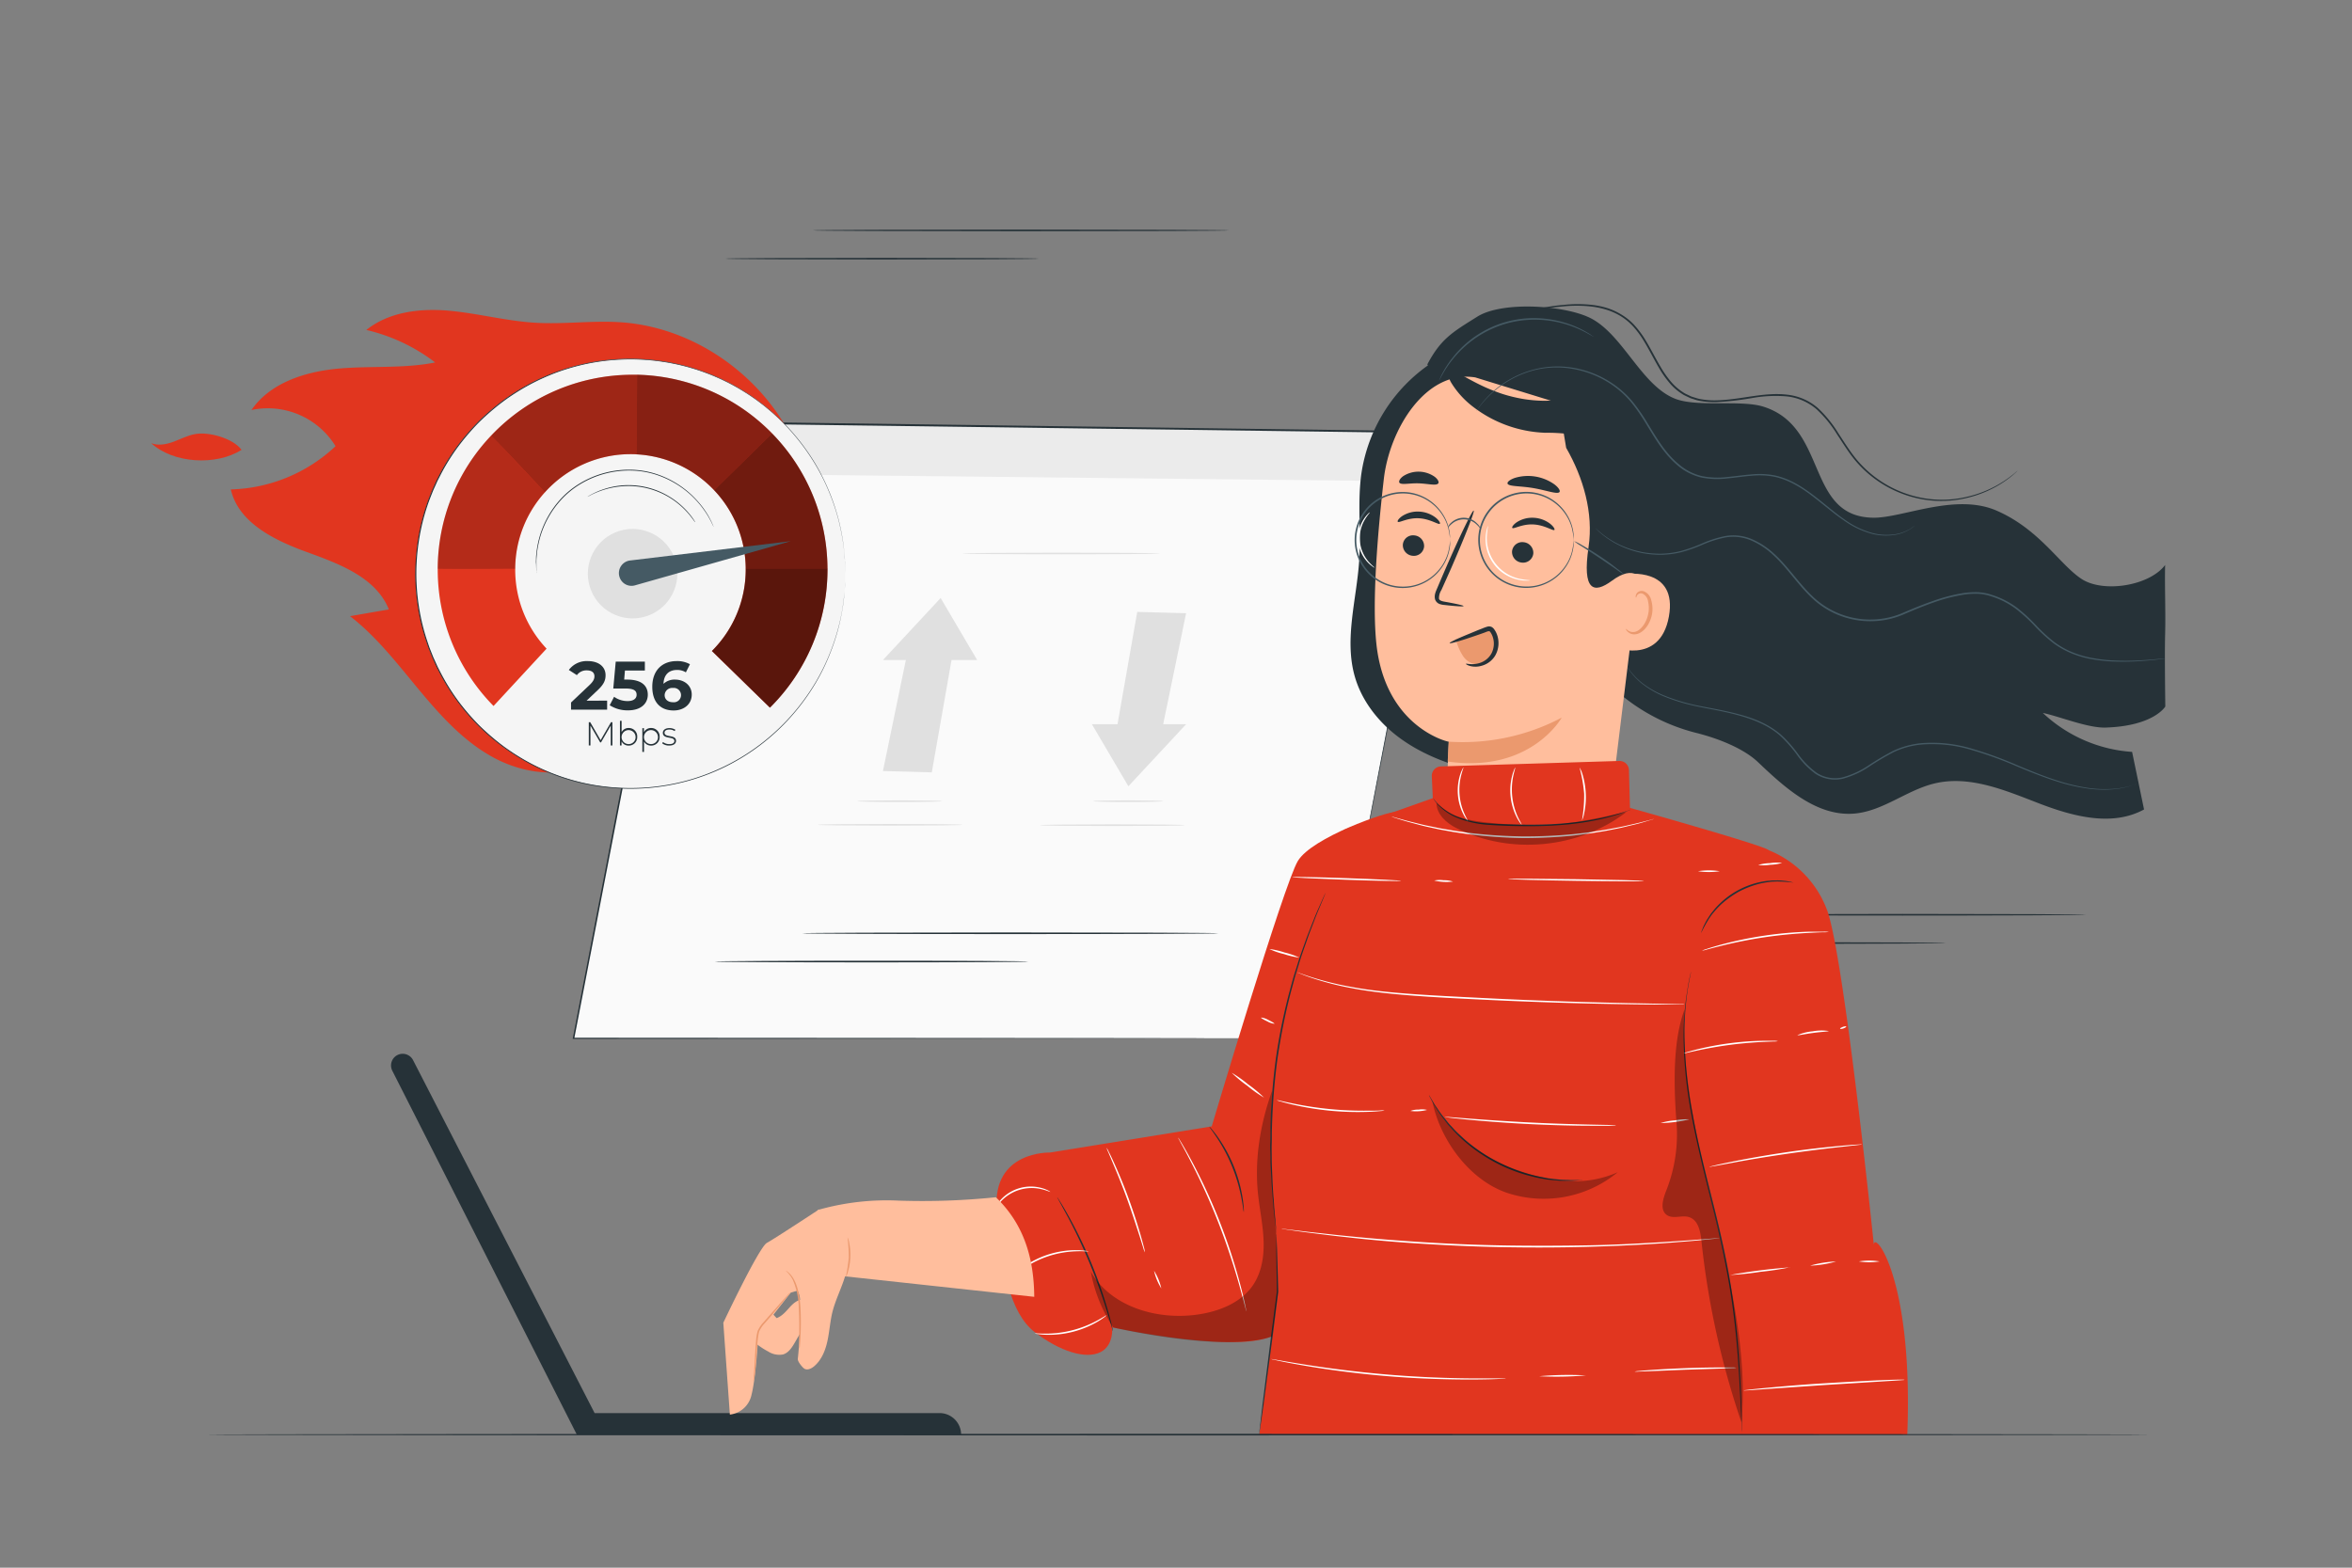 <svg xmlns="http://www.w3.org/2000/svg" viewBox="0 0 750 500"><rect x="0" y="0" width="750" height="500" fill="#808080" stroke="none"/><g id="freepik--Device--inject-224"><path d="M126.83,336.45h0a3.72,3.72,0,0,1,4.88,1.66l57.9,112.58h110a6.88,6.88,0,0,1,6.87,6.87H183.94L125.09,341.49A3.72,3.72,0,0,1,126.83,336.45Z" style="fill:#263238"></path></g><g id="freepik--Screen--inject-224"><path d="M620.43,300.77c0,.14-22.39.26-50,.26s-50-.12-50-.26,22.39-.26,50-.26S620.43,300.62,620.43,300.77Z" style="fill:#263238"></path><path d="M665.1,291.75c0,.14-26.16.26-58.41.26s-58.4-.12-58.4-.26,26.14-.26,58.4-.26S665.1,291.6,665.1,291.75Z" style="fill:#263238"></path><polygon points="423.4 331.2 182.88 331.2 220.82 134.75 460.56 137.96 423.4 331.2" style="fill:#fafafa"></polygon><polygon points="220.82 134.75 217.68 151.04 457.55 153.58 460.56 137.96 220.82 134.75" style="fill:#ebebeb"></polygon><path d="M423.4,331.2s.22-1.21.66-3.54,1.1-5.8,1.95-10.31l7.47-39.14c6.46-33.74,15.71-82,26.86-140.29l.21.26L220.82,135l.26-.21-.38,2c-13.61,70.37-26.45,136.8-37.59,194.47l-.23-.28,173.89.11,49.14.07,13,0h4.48l-1.11,0H419l-13,0-49.1.06-174,.12h-.28l.05-.28c11.13-57.67,23.95-124.1,37.54-194.48l.38-2,0-.22h.22l239.73,3.25h.26l-.05.25c-11.25,58.29-20.58,106.62-27.1,140.37-3.26,16.85-5.82,30.07-7.57,39.08-.87,4.49-1.54,7.93-2,10.26S423.4,331.2,423.4,331.2Z" style="fill:#263238"></path><path d="M327.92,306.68c0,.14-22.4.26-50,.26s-50-.12-50-.26,22.38-.27,50-.27S327.92,306.53,327.92,306.68Z" style="fill:#263238"></path><path d="M388.58,297.66c0,.14-29.73.26-66.4.26s-66.41-.12-66.41-.26,29.73-.26,66.41-.26S388.58,297.51,388.58,297.66Z" style="fill:#263238"></path><path d="M331.27,82.5c0,.15-22.39.26-50,.26s-50-.11-50-.26,22.39-.26,50-.26S331.27,82.36,331.27,82.5Z" style="fill:#263238"></path><path d="M391.94,73.48c0,.15-29.73.26-66.4.26s-66.41-.11-66.41-.26,29.72-.26,66.41-.26S391.94,73.34,391.94,73.48Z" style="fill:#263238"></path><polygon points="281.55 210.51 299.95 190.73 311.6 210.51 281.55 210.51" style="fill:#e0e0e0"></polygon><polygon points="297.13 246.34 281.55 245.91 289.37 208.01 303.88 207.89 297.13 246.34" style="fill:#e0e0e0"></polygon><polygon points="378.22 230.99 359.82 250.77 348.18 230.99 378.22 230.99" style="fill:#e0e0e0"></polygon><polygon points="362.64 195.16 378.22 195.58 370.4 233.49 355.89 233.6 362.64 195.16" style="fill:#e0e0e0"></polygon><path d="M369.86,176.53c0,.14-14.1.26-31.5.26s-31.49-.12-31.49-.26,14.1-.26,31.49-.26S369.86,176.38,369.86,176.53Z" style="fill:#e0e0e0"></path><path d="M300.43,255.53c0,.14-6.05.26-13.51.26s-13.52-.12-13.52-.26,6.05-.26,13.52-.26S300.43,255.39,300.43,255.53Z" style="fill:#e0e0e0"></path><path d="M306.94,263.06c0,.15-10.34.26-23.09.26s-23.09-.11-23.09-.26,10.34-.26,23.09-.26S306.94,262.92,306.94,263.06Z" style="fill:#e0e0e0"></path><path d="M370.9,255.53c0,.14-5,.26-11.16.26s-11.16-.12-11.16-.26,5-.26,11.16-.26S370.9,255.39,370.9,255.53Z" style="fill:#e0e0e0"></path><path d="M377.75,263.18c0,.15-10.34.26-23.09.26s-23.09-.11-23.09-.26,10.33-.26,23.09-.26S377.75,263,377.75,263.18Z" style="fill:#e0e0e0"></path></g><g id="freepik--Character--inject-224"><path d="M456.47,115.76a51.54,51.54,0,0,0-22.31,35c-1.36,9.27-.13,18.73-.75,28.09-.81,12.34-4.79,24.93-1.42,36.83,2.2,7.79,7.46,14.51,13.93,19.38s14.09,8,21.9,10.15c8.21,2.26,17.17,3.42,25.1.32,10-3.92,16.37-13.71,21.73-23.06s11-19.37,20.46-24.44" style="fill:#263238"></path><path d="M671.47,232.05c15.4-.5,19-6.72,19-6.72s-.24-16.41-.06-23c.2-7.1-.17-15.55,0-22.13-5,6.66-19.71,9-26.66,4.44s-13.43-15.87-27.13-21.8c-13.09-5.67-29.88,2.35-39.16,2.28-21.82-.16-14.35-28.93-35.19-35.43-7.19-2.24-21,.24-28.06-2.5-11-4.28-16.88-21.07-27.59-26-8.45-3.89-27.68-5.13-35.55-.19s-11.58,7-15.91,15.2L502,203.3a60.79,60.79,0,0,0,38.53,30.36c8.1,2,15.78,5.34,20.07,9.43,8.71,8.3,18.86,17.46,30.84,16.38,9.12-.83,16.67-7.55,25.59-9.63,11.09-2.6,22.38,2.23,33,6.33,10.84,4.18,23.39,7.61,33.66,2l-3.81-18.36a46,46,0,0,1-28.47-12.43C657,228.58,665.78,232.24,671.47,232.05Z" style="fill:#263238"></path><path d="M441.27,152.77c1.82-15.88,13.37-34.89,29.16-32.4l48.94,15.06a9.34,9.34,0,0,1,7.87,9.9l-14,114.32c-2.63,2.35-33.64,30.66-33.64,30.66L461.16,256.6s.81-20.18.79-20.05-20.18-4.42-23.05-31.19C437.48,192,439.25,170.42,441.27,152.77Z" style="fill:#ffbe9d"></path><path d="M447.34,173.65a3.41,3.41,0,0,0,3.1,3.61,3.27,3.27,0,0,0,3.67-2.9,3.4,3.4,0,0,0-3.1-3.6A3.25,3.25,0,0,0,447.34,173.65Z" style="fill:#263238"></path><path d="M445.72,166.41c.4.47,3.08-1.31,6.74-1.11s6.26,2.17,6.68,1.74c.2-.19-.19-1-1.31-1.93a9.39,9.39,0,0,0-5.32-1.94,9.07,9.07,0,0,0-5.4,1.44C445.94,165.42,445.52,166.2,445.72,166.41Z" style="fill:#263238"></path><path d="M482.16,175.82a3.41,3.41,0,0,0,3.11,3.61,3.27,3.27,0,0,0,3.67-2.89,3.42,3.42,0,0,0-3.11-3.61A3.26,3.26,0,0,0,482.16,175.82Z" style="fill:#263238"></path><path d="M482.24,168.38c.4.47,3.08-1.31,6.75-1.11s6.25,2.16,6.67,1.74c.21-.19-.18-1-1.31-1.93a9.36,9.36,0,0,0-5.32-1.94,9,9,0,0,0-5.39,1.44C482.47,167.39,482.05,168.17,482.24,168.38Z" style="fill:#263238"></path><path d="M466.7,193.3c0-.2-2.23-.71-5.9-1.37-.93-.15-1.81-.38-1.94-1a4.85,4.85,0,0,1,.77-2.75q1.5-3.33,3.13-7c4.36-10,7.57-18.16,7.17-18.33s-4.26,7.75-8.62,17.71c-1.06,2.45-2.06,4.79-3,7-.41,1-1.08,2.22-.68,3.65a2.4,2.4,0,0,0,1.47,1.45,6.48,6.48,0,0,0,1.58.3C464.37,193.38,466.67,193.51,466.7,193.3Z" style="fill:#263238"></path><path d="M462,236.55A67.62,67.62,0,0,0,498,228.88s-9.91,17.8-36.37,14Z" style="fill:#eb996e"></path><path d="M480.72,154.22c.31,1,4,.72,8.27,1.46s7.69,2.09,8.31,1.23c.28-.42-.28-1.39-1.63-2.42A14.53,14.53,0,0,0,483,152.44C481.43,153,480.59,153.73,480.72,154.22Z" style="fill:#263238"></path><path d="M446.21,153.92c.6.86,3.17.13,6.21.24s5.58.85,6.22,0c.28-.41-.08-1.27-1.17-2.11a9,9,0,0,0-10-.2C446.34,152.66,446,153.5,446.21,153.92Z" style="fill:#263238"></path><path d="M464.43,204.62a17.54,17.54,0,0,0,2.07,4.58,5.93,5.93,0,0,0,4.1,2.66,5.33,5.33,0,0,0,4.63-2.24,8.55,8.55,0,0,0,1.51-5.07c0-1.62-.64-3.58-2.24-3.85a4.11,4.11,0,0,0-2,.33l-8.62,3" style="fill:#eb996e"></path><path d="M467.47,211.73c0-.26,1.87.58,4.53-.33a6.48,6.48,0,0,0,3.56-2.93,6.79,6.79,0,0,0,.38-5.52,5.9,5.9,0,0,0-.67-1.3c-.32-.37-.26-.35-.63-.32s-.92.31-1.38.47l-1.41.5c-1.85.64-3.52,1.2-4.92,1.65-2.82.9-4.6,1.35-4.67,1.16s1.57-1,4.29-2.16c1.36-.58,3-1.24,4.81-2l1.4-.54a13.19,13.19,0,0,1,1.57-.56,2,2,0,0,1,1.26.09,2.33,2.33,0,0,1,.89.79,7,7,0,0,1,.87,1.64,8,8,0,0,1-.58,6.75,7.24,7.24,0,0,1-4.46,3.26,6.81,6.81,0,0,1-3.67,0C467.81,212.12,467.43,211.82,467.47,211.73Z" style="fill:#263238"></path><path d="M536.65,157.91c-.11.69-1.46,1.23-3.9,1.25a25.91,25.91,0,0,1-10-2.35,35.06,35.06,0,0,1-12.47-9.34c-1.94-2.29-3.45-4.6-5-6.22a10.27,10.27,0,0,0-2.17-1.86,7.63,7.63,0,0,0-2.44-.9,55.58,55.58,0,0,0-7.9-.46,40,40,0,0,1-22.91-8.19,28.08,28.08,0,0,1-6.91-7.48,8.54,8.54,0,0,1-1.13-2.6c-.15-.67-.09-1.13.18-1.36,1.16-1,5,2.12,11.71,5.16,1.68.73,3.52,1.48,5.53,2.13a48,48,0,0,0,6.5,1.56,44.21,44.21,0,0,0,7.23.58,46.2,46.2,0,0,1,9.78.46,17.11,17.11,0,0,1,5.9,2.34,19.36,19.36,0,0,1,4.33,3.92c2.23,2.71,3.55,5.19,4.86,7a39.11,39.11,0,0,0,8.55,8.84C532.18,154.78,536.89,156.41,536.65,157.91Z" style="fill:#263238"></path><path d="M499.41,142.82c5.48,9.54,8.75,20.75,7.15,31.64-2.08,14.06,1.68,15,7.42,10.78,14.41-10.65,11.5,15.75,15.18,23.13,4,8,13.56,11.63,22.47,12.48s18-.28,26.79,1.61c7.23,1.56,13.86,5.11,20.88,7.45s15,3.36,21.6,0c-11.31-.5-21.38-7.05-30.36-13.93s-17.85-14.5-28.68-17.77c-5.44-1.64-11.43-2.23-15.91-5.72-7.46-5.81-7.58-16.77-8-26.22-.32-7.45-1.29-15-4.3-21.82s-8.29-12.89-15.26-15.55-15.63-1.32-20.58,4.26" style="fill:#263238"></path><path d="M518.31,183.15c.42-.12,16.75-2.35,13.86,13.53s-18.25,9.71-18.19,9.25S518.31,183.15,518.31,183.15Z" style="fill:#ffbe9d"></path><path d="M518.52,200.58c.08,0,.24.25.67.54a2.78,2.78,0,0,0,2.06.42c1.79-.31,3.69-2.71,4.29-5.56a9.3,9.3,0,0,0,0-4.11,3.23,3.23,0,0,0-1.7-2.5,1.43,1.43,0,0,0-1.77.46c-.29.41-.25.74-.34.75s-.29-.32,0-1a1.83,1.83,0,0,1,.8-.88,2.1,2.1,0,0,1,1.61-.12,3.92,3.92,0,0,1,2.44,3,9.62,9.62,0,0,1,.15,4.61c-.68,3.18-2.87,5.88-5.28,6.12a3,3,0,0,1-2.46-.88C518.48,201,518.46,200.6,518.52,200.58Z" style="fill:#eb996e"></path><path d="M508.22,107.46s-.71-.4-2-1.12a35.26,35.26,0,0,0-5.68-2.52,34.76,34.76,0,0,0-9-1.79,33.64,33.64,0,0,0-11.15,1.15A34,34,0,0,0,470.27,108,34.82,34.82,0,0,0,460,119.39c-.72,1.28-1.07,2-1.12,2a2.86,2.86,0,0,1,.22-.55,16.07,16.07,0,0,1,.72-1.55,31,31,0,0,1,3.42-5.25,32.89,32.89,0,0,1,28.32-12.49,34,34,0,0,1,9.09,1.92,30.69,30.69,0,0,1,5.66,2.69c.65.37,1.1.73,1.43.94A2.61,2.61,0,0,1,508.22,107.46Z" style="fill:#455a64"></path><path d="M690.51,210s-2.8.48-7.91.85a84.44,84.44,0,0,1-9.35.11,50.85,50.85,0,0,1-5.81-.65,31.68,31.68,0,0,1-6.33-1.72,26.67,26.67,0,0,1-6.33-3.47,50.45,50.45,0,0,1-5.78-5.27,50.69,50.69,0,0,0-6.12-5.61,26.21,26.21,0,0,0-7.78-4,15.52,15.52,0,0,0-4.44-.85,25.12,25.12,0,0,0-4.64.3,53.47,53.47,0,0,0-9.33,2.43c-3.11,1.08-6.21,2.35-9.33,3.69a26.41,26.41,0,0,1-10.13,2.31,27,27,0,0,1-18.89-6.88c-4.93-4.49-8.3-10-12.75-14.08a24.37,24.37,0,0,0-7.27-4.82,14.67,14.67,0,0,0-8.07-.93,35.52,35.52,0,0,0-7.38,2.33,48.49,48.49,0,0,1-6.8,2.39,29.08,29.08,0,0,1-6.51.82,32.28,32.28,0,0,1-5.83-.54,30.5,30.5,0,0,1-8.77-3.19,29.61,29.61,0,0,1-4.83-3.41c-.5-.45-.86-.82-1.11-1.06s-.36-.38-.36-.38l.4.34,1.14,1a30.34,30.34,0,0,0,4.85,3.31,30.86,30.86,0,0,0,8.74,3.08,31.71,31.71,0,0,0,5.77.5,28.92,28.92,0,0,0,6.42-.85,48.41,48.41,0,0,0,6.74-2.4,35.19,35.19,0,0,1,7.46-2.38,15.14,15.14,0,0,1,8.31.92,25,25,0,0,1,7.42,4.9c4.52,4.12,7.91,9.64,12.77,14.05a26.5,26.5,0,0,0,18.54,6.74,26,26,0,0,0,9.93-2.27c3.13-1.33,6.25-2.61,9.37-3.69a54.56,54.56,0,0,1,9.43-2.45,26.9,26.9,0,0,1,4.73-.29,16.17,16.17,0,0,1,4.57.88,26.9,26.9,0,0,1,7.91,4.05,51.73,51.73,0,0,1,6.15,5.68,51.35,51.35,0,0,0,5.71,5.25,27,27,0,0,0,6.22,3.45,31.43,31.43,0,0,0,6.26,1.73,48.26,48.26,0,0,0,5.77.69,86.36,86.36,0,0,0,9.31,0c2.56-.16,4.54-.32,5.88-.47L690,210Z" style="fill:#455a64"></path><path d="M610.56,167.63l-.32.29a8.48,8.48,0,0,1-1,.75,12.61,12.61,0,0,1-4.45,1.82,18.11,18.11,0,0,1-7.61-.17A27.59,27.59,0,0,1,588,166c-3.12-2.09-6.21-4.8-9.68-7.47s-7.45-5.32-12.24-6.42a25.14,25.14,0,0,0-7.48-.38c-2.57.2-5.18.61-7.87.86a26,26,0,0,1-8.24-.3,18,18,0,0,1-7.55-3.87c-4.45-3.74-7.26-8.73-10.06-13.28a61.33,61.33,0,0,0-4.46-6.49,29.56,29.56,0,0,0-5.41-5.21,31.5,31.5,0,0,0-12.62-5.62,29.37,29.37,0,0,0-12.05,0A31.51,31.51,0,0,0,475,126.13a33.11,33.11,0,0,0-3.19,3.58l-.73,1a2,2,0,0,1-.27.34,4.2,4.2,0,0,1,.23-.36l.69-1A29.59,29.59,0,0,1,474.9,126a31.39,31.39,0,0,1,15.39-8.43,29.79,29.79,0,0,1,12.22-.11,31.81,31.81,0,0,1,12.82,5.66,30.44,30.44,0,0,1,5.51,5.27,61.6,61.6,0,0,1,4.51,6.55c2.81,4.55,5.59,9.48,10,13.14a17.29,17.29,0,0,0,7.33,3.76,25.24,25.24,0,0,0,8.08.3c2.66-.24,5.28-.65,7.87-.84a25.45,25.45,0,0,1,7.62.4c4.91,1.15,8.93,3.88,12.4,6.54s6.55,5.42,9.63,7.52a27.24,27.24,0,0,0,9,4.29,17.93,17.93,0,0,0,7.5.26,13.11,13.11,0,0,0,4.44-1.71C610.11,168,610.53,167.6,610.56,167.63Z" style="fill:#455a64"></path><path d="M643.43,150.09s-.55.56-1.69,1.53a33.5,33.5,0,0,1-5.38,3.66,36,36,0,0,1-9.63,3.63,34.71,34.71,0,0,1-13.6.36,36.32,36.32,0,0,1-21.85-12.8c-2-2.49-3.72-5.27-5.55-8.05a38,38,0,0,0-6.43-7.86,17.37,17.37,0,0,0-9.52-4.13,42.28,42.28,0,0,0-11,.51,95.07,95.07,0,0,1-11.36,1.31,24.77,24.77,0,0,1-5.77-.48,13,13,0,0,1-1.39-.39c-.46-.16-.93-.26-1.37-.46l-1.29-.62a6.88,6.88,0,0,1-1.25-.69,17.42,17.42,0,0,1-4.21-3.76A32.4,32.4,0,0,1,529,117.3c-1.85-3.14-3.4-6.36-5.27-9.29a29.32,29.32,0,0,0-3.12-4.08,19,19,0,0,0-3.87-3.14,20.38,20.38,0,0,0-4.43-2,27.09,27.09,0,0,0-4.66-1,41.67,41.67,0,0,0-9.13-.07c-2.95.26-5.78.71-8.49,1.2s-5.3,1-7.76,1.57a72.84,72.84,0,0,0-12.95,4.07,34.9,34.9,0,0,0-8.7,5.35c-.51.48-1,.89-1.46,1.35L458,112.51c-.69.83-1.23,1.57-1.67,2.17l-.88,1.44-.32.48s.08-.18.27-.51l.85-1.47c.42-.61.95-1.36,1.63-2.21l1.18-1.31c.42-.47.94-.89,1.46-1.38a34.63,34.63,0,0,1,8.71-5.47,72.28,72.28,0,0,1,13-4.15c2.46-.58,5.06-1.11,7.77-1.61s5.55-1,8.52-1.24a42,42,0,0,1,9.23,0,26.33,26.33,0,0,1,4.74,1,20.88,20.88,0,0,1,4.54,2.08,18.75,18.75,0,0,1,4,3.22,30.16,30.16,0,0,1,3.19,4.14c1.9,3,3.45,6.19,5.29,9.3a32.51,32.51,0,0,0,3.1,4.48,17,17,0,0,0,4.09,3.65,6.52,6.52,0,0,0,1.21.67l1.26.6c.42.19.88.29,1.32.44a12.91,12.91,0,0,0,1.35.38,24.2,24.2,0,0,0,5.65.47c7.64-.19,15-2.69,22.4-1.8a17.81,17.81,0,0,1,9.78,4.25,38.49,38.49,0,0,1,6.5,8c1.84,2.79,3.55,5.56,5.51,8a35.8,35.8,0,0,0,21.56,12.73,34.55,34.55,0,0,0,13.47-.29,36.5,36.5,0,0,0,9.6-3.52,36.13,36.13,0,0,0,5.41-3.57c.59-.44,1-.84,1.3-1.07S643.43,150.09,643.43,150.09Z" style="fill:#263238"></path><path d="M681.33,250a3.94,3.94,0,0,1-.43.17l-1.29.44a17.45,17.45,0,0,1-2.14.56,25.92,25.92,0,0,1-3,.51,36.78,36.78,0,0,1-8.27-.11,58,58,0,0,1-10.67-2.45c-3.87-1.22-8-2.86-12.4-4.7a121.43,121.43,0,0,0-14.26-5.17,43.43,43.43,0,0,0-16.51-1.75,26.87,26.87,0,0,0-8.45,2.35,89.6,89.6,0,0,0-7.85,4.64,28.67,28.67,0,0,1-8.35,3.86,11.34,11.34,0,0,1-8.73-1.51,26.28,26.28,0,0,1-6-6.14,41.65,41.65,0,0,0-5.41-6.12c-4-3.48-8.93-5.27-13.48-6.51s-9-1.94-13-2.79a59.91,59.91,0,0,1-10.48-3.16,29.93,29.93,0,0,1-7.13-4.17,21.34,21.34,0,0,1-3.62-3.77c-.34-.49-.57-.88-.74-1.14l-.24-.4a3.58,3.58,0,0,1,.28.37l.79,1.11a22.74,22.74,0,0,0,3.65,3.67,29.94,29.94,0,0,0,7.12,4.06A60.72,60.72,0,0,0,541.2,225c4,.82,8.35,1.51,13,2.73s9.54,3,13.69,6.57a41.16,41.16,0,0,1,5.48,6.18,26.06,26.06,0,0,0,5.94,6,10.82,10.82,0,0,0,8.33,1.43,28.2,28.2,0,0,0,8.2-3.79,84.26,84.26,0,0,1,7.9-4.66,27.43,27.43,0,0,1,8.61-2.4,43.87,43.87,0,0,1,16.7,1.8,121.87,121.87,0,0,1,14.3,5.23c4.38,1.85,8.5,3.51,12.35,4.75a60.26,60.26,0,0,0,10.59,2.52,37.41,37.41,0,0,0,8.21.19,26.57,26.57,0,0,0,3-.46,18.46,18.46,0,0,0,2.14-.51l1.3-.39Z" style="fill:#455a64"></path><path d="M462.42,172.27a24.19,24.19,0,0,0-.57-3.66,14.3,14.3,0,0,0-1.69-4,15,15,0,0,0-3.81-4.22,14.72,14.72,0,0,0-6.28-2.76,14.88,14.88,0,0,0-7.81.66,14.85,14.85,0,0,0-6.89,5.18,14.79,14.79,0,0,0,0,17.54,15,15,0,0,0,6.89,5.19,15.09,15.09,0,0,0,7.81.66,14.84,14.84,0,0,0,6.28-2.76,15.14,15.14,0,0,0,3.81-4.22,14.48,14.48,0,0,0,1.69-4,24,24,0,0,0,.57-3.66,1.27,1.27,0,0,1,0,.25c0,.19,0,.43,0,.72a6.61,6.61,0,0,1-.09,1.17,10.93,10.93,0,0,1-.28,1.57,14.29,14.29,0,0,1-1.64,4.08,15.23,15.23,0,0,1-18.31,6.62,15.35,15.35,0,0,1-7.14-5.33,15.27,15.27,0,0,1,0-18.15,14.57,14.57,0,0,1,3.25-3.26,14.75,14.75,0,0,1,3.89-2.07,15.26,15.26,0,0,1,8-.64,15.26,15.26,0,0,1,10.26,7.26,14.24,14.24,0,0,1,1.64,4.07,11,11,0,0,1,.28,1.58,6.61,6.61,0,0,1,.09,1.17c0,.29,0,.52,0,.72A1.1,1.1,0,0,1,462.42,172.27Z" style="fill:#455a64"></path><path d="M501.84,172.27a24.19,24.19,0,0,0-.57-3.66,14,14,0,0,0-1.69-4,15,15,0,0,0-3.81-4.22,14.72,14.72,0,0,0-6.28-2.76,14.88,14.88,0,0,0-7.81.66,14.85,14.85,0,0,0-6.89,5.18,14.79,14.79,0,0,0,0,17.54,13.85,13.85,0,0,0,3.14,3.16,14.27,14.27,0,0,0,3.75,2,15.09,15.09,0,0,0,7.81.66,14.84,14.84,0,0,0,6.28-2.76,15.14,15.14,0,0,0,3.81-4.22,14.17,14.17,0,0,0,1.69-4,24,24,0,0,0,.57-3.66.72.72,0,0,1,0,.25c0,.19,0,.43,0,.72a6.73,6.73,0,0,1-.1,1.17,10.93,10.93,0,0,1-.28,1.57,14.29,14.29,0,0,1-1.64,4.08,15.23,15.23,0,0,1-18.31,6.62,15.35,15.35,0,0,1-7.14-5.33,15.27,15.27,0,0,1,0-18.15,14.57,14.57,0,0,1,3.25-3.26,14.75,14.75,0,0,1,3.89-2.07,15.26,15.26,0,0,1,8.05-.64,15.26,15.26,0,0,1,10.26,7.26,14.24,14.24,0,0,1,1.64,4.07,11,11,0,0,1,.28,1.58,6.73,6.73,0,0,1,.1,1.17c0,.29,0,.52,0,.72A.64.64,0,0,1,501.84,172.27Z" style="fill:#455a64"></path><path d="M472.08,168.64c-.08,0-.4-.61-1.23-1.36a5.87,5.87,0,0,0-7.89-.21c-.87.71-1.23,1.34-1.3,1.29a3.16,3.16,0,0,1,1-1.57,5.87,5.87,0,0,1,8.4.22A3.22,3.22,0,0,1,472.08,168.64Z" style="fill:#455a64"></path><path d="M517.83,183.19a15.64,15.64,0,0,1-2.35-1.53c-1.42-1-3.38-2.34-5.57-3.8s-4.2-2.75-5.65-3.68a16.16,16.16,0,0,1-2.31-1.59,14.64,14.64,0,0,1,2.5,1.27c1.51.85,3.55,2.1,5.75,3.56s4.13,2.88,5.5,4A14.6,14.6,0,0,1,517.83,183.19Z" style="fill:#455a64"></path><path d="M488,185.07a3.37,3.37,0,0,1-1,.11,11.61,11.61,0,0,1-2.78-.27,13.16,13.16,0,0,1-10.48-13.5,12.11,12.11,0,0,1,.43-2.77,3.44,3.44,0,0,1,.36-.95,26.84,26.84,0,0,0-.42,3.72,13.3,13.3,0,0,0,10.2,13.14A25.64,25.64,0,0,0,488,185.07Z" style="fill:#fff"></path><path d="M438.35,181.06a2.24,2.24,0,0,1-.71-.4A9.93,9.93,0,0,1,436,179.2a11.23,11.23,0,0,1-1.17-13.55,9.94,9.94,0,0,1,1.36-1.72,2.35,2.35,0,0,1,.62-.51c.08.07-.77.85-1.66,2.42A11.49,11.49,0,0,0,436.29,179C437.44,180.36,438.4,181,438.35,181.06Z" style="fill:#fff"></path><path d="M563.74,271.06a33,33,0,0,1,18.89,19.25c5.42,14.82,14.9,106.75,14.9,106.75,0-4.83,12.61,10.49,10.66,60.5H555.47l-21.22-71.85Z" style="fill:#E1361F"></path><path d="M445,259c-2.44-.31-26.66,8.09-31.16,15.63s-27.45,84.62-27.45,84.62l-51.67,8.35s-18.3-.55-16.88,18.1S322,418.79,330,424.91s16.24,8.7,20.93,6.34c4.33-2.18,3.71-7.91,3.71-7.91s43.76,9.51,53,1.57S445,259,445,259Z" style="fill:#E1361F"></path><path d="M519.44,245.66l.32,12s40.78,11.41,44,13.34-20.56,132-20.56,132S574,439.72,576,452.89l.69,4.67H401.57l6.36-49.1-3-52.09,23.54-91.72,28.42-10.09-.32-6.95a3,3,0,0,1,2.95-3.17l56.82-1.74A3,3,0,0,1,519.44,245.66Z" style="fill:#E1361F"></path><path d="M407.07,393.7a1,1,0,0,0,0-.28c0-.22,0-.5-.07-.85-.07-.78-.17-1.86-.29-3.23s-.32-3.12-.44-5.12-.36-4.26-.45-6.78-.28-5.27-.29-8.23c0-1.49-.06-3,0-4.59s0-3.2.07-4.87a207.64,207.64,0,0,1,1.69-21.58,196.7,196.7,0,0,1,4.2-21.24c.43-1.6.86-3.17,1.27-4.69s.9-3,1.33-4.4c.83-2.84,1.79-5.43,2.61-7.81.4-1.19.81-2.32,1.23-3.37l1.15-3c.7-1.88,1.38-3.46,1.93-4.76l1.24-3c.13-.32.23-.58.31-.79a1,1,0,0,0,.09-.27s-.06.08-.14.25-.21.45-.36.76c-.32.72-.76,1.71-1.33,3s-1.29,2.86-2,4.73c-.38.93-.77,1.92-1.19,3s-.86,2.17-1.28,3.36c-.84,2.38-1.81,5-2.67,7.81-.43,1.42-.93,2.87-1.36,4.4s-.85,3.09-1.29,4.7a187.17,187.17,0,0,0-4.25,21.29,197.83,197.83,0,0,0-1.66,21.64c0,1.67,0,3.3-.05,4.88s.06,3.11.08,4.59c0,3,.23,5.73.36,8.25s.37,4.79.52,6.79.37,3.71.53,5.11.3,2.45.4,3.22c.05.35.08.62.11.84A.9.9,0,0,0,407.07,393.7Z" style="fill:#263238"></path><path d="M539.22,309.91a2.12,2.12,0,0,1-.05.39c-.06.27-.13.64-.22,1.11-.22,1-.48,2.42-.78,4.28a93.35,93.35,0,0,0-1,15.94,143.26,143.26,0,0,0,2.54,23.57c1.62,8.79,4,18.32,6.52,28.34s4.67,19.63,6,28.49,2.05,16.89,2.47,23.65.58,12.23.7,16c0,1.87.09,3.33.12,4.35,0,.48,0,.85,0,1.14a2.21,2.21,0,0,1,0,.38,2.28,2.28,0,0,1,0-.38c0-.28,0-.66-.07-1.13-.05-1-.13-2.49-.22-4.35-.19-3.78-.42-9.25-.87-16s-1.18-14.77-2.57-23.6-3.51-18.43-6-28.44-4.89-19.56-6.48-28.38a140.78,140.78,0,0,1-2.44-23.64,89.64,89.64,0,0,1,1.21-16A55.56,55.56,0,0,1,539.22,309.91Z" style="fill:#263238"></path><path d="M520,258.22a3.33,3.33,0,0,1-.62.27l-1.8.7a63.85,63.85,0,0,1-6.82,2,85.41,85.41,0,0,1-10.4,1.71,126.4,126.4,0,0,1-12.89.6c-4.58,0-8.93-.14-12.89-.44a31.25,31.25,0,0,1-10.27-2.37,17.42,17.42,0,0,1-5.82-4.08,12.7,12.7,0,0,1-1.2-1.52,3.43,3.43,0,0,1-.34-.58s.52.78,1.69,2a18.08,18.08,0,0,0,5.82,3.88,31.47,31.47,0,0,0,10.16,2.23c3.93.27,8.29.38,12.85.4s8.91-.17,12.84-.56a91.32,91.32,0,0,0,10.37-1.59c2.92-.61,5.23-1.34,6.84-1.81l1.83-.6A2.6,2.6,0,0,1,520,258.22Z" style="fill:#263238"></path><path d="M504.66,376.34a2.27,2.27,0,0,1-.6.08l-1.73.14-1.24.08c-.46,0-1,0-1.49,0a34.42,34.42,0,0,1-3.62-.18l-2.11-.21c-.73-.08-1.47-.25-2.25-.37-1.57-.23-3.2-.7-4.93-1.14a51.57,51.57,0,0,1-20.11-11.11,48.2,48.2,0,0,1-3.58-3.56c-.53-.59-1.07-1.13-1.53-1.71l-1.29-1.66a34.48,34.48,0,0,1-2.08-3c-.29-.45-.57-.86-.8-1.25s-.41-.77-.6-1.1c-.32-.63-.59-1.13-.8-1.53a2.26,2.26,0,0,1-.25-.55,2.34,2.34,0,0,1,.34.5c.23.39.53.87.89,1.48l.63,1.07c.24.38.54.78.84,1.22a33.75,33.75,0,0,0,2.12,2.91l1.31,1.63c.46.57,1,1.1,1.53,1.68,1,1.18,2.3,2.29,3.59,3.5a52.58,52.58,0,0,0,19.93,11,48.76,48.76,0,0,0,4.87,1.17c.77.14,1.51.32,2.23.41l2.08.24a35.18,35.18,0,0,0,3.59.24c.53,0,1,.06,1.48.06l1.25,0,1.72,0A2.93,2.93,0,0,1,504.66,376.34Z" style="fill:#263238"></path><path d="M396.62,386.55c-.09,0-.24-1.66-.74-4.3a52.68,52.68,0,0,0-7.79-19.31c-1.48-2.24-2.53-3.54-2.46-3.6a5.18,5.18,0,0,1,.81.86,30.93,30.93,0,0,1,1.95,2.53,46.22,46.22,0,0,1,7.86,19.46c.2,1.34.32,2.43.35,3.18A6.28,6.28,0,0,1,396.62,386.55Z" style="fill:#263238"></path><path d="M571.9,281.5a52.6,52.6,0,0,0-5.3-.36l-1.29.05c-.44,0-.9.1-1.38.15a26.21,26.21,0,0,0-3,.55,30.09,30.09,0,0,0-6.54,2.55,30.42,30.42,0,0,0-5.68,4.12,26.88,26.88,0,0,0-2.1,2.25c-.3.37-.62.71-.88,1.08l-.73,1.05a52.73,52.73,0,0,0-2.57,4.66,7.29,7.29,0,0,1,.47-1.37,10.05,10.05,0,0,1,.69-1.54,16.85,16.85,0,0,1,1.1-1.95l.72-1.09c.25-.38.57-.73.87-1.12a23.11,23.11,0,0,1,2.1-2.31,26.58,26.58,0,0,1,12.44-6.79,24.78,24.78,0,0,1,3.08-.52c.49,0,1-.11,1.41-.12l1.31,0a16.54,16.54,0,0,1,2.23.13,10.77,10.77,0,0,1,1.68.25A7.86,7.86,0,0,1,571.9,281.5Z" style="fill:#263238"></path><g style="opacity:0.3"><path d="M483.86,373.2c-10.81-3.81-21.87-11.7-27.11-21.9,2.49,12.32,11.83,25,23.7,29.11a37.11,37.11,0,0,0,35.42-6.55C505.39,378.52,494.68,377,483.86,373.2Z"></path></g><path d="M401.57,457.56a5.24,5.24,0,0,1,0-.65c0-.49.12-1.11.2-1.88.19-1.68.46-4,.79-6.86l2.83-22.64c.64-4.88,1.24-9.51,1.78-13.61v0c-.08-5.44-.15-10.05-.2-13.38,0-1.58,0-2.85,0-3.8,0-.4,0-.73,0-1a1.6,1.6,0,0,1,0-.35s0,.12.05.35,0,.6.06,1c0,.94.09,2.21.15,3.8.1,3.32.23,7.93.39,13.37v0c-.52,4.1-1.1,8.73-1.72,13.62l-3,22.61c-.4,2.85-.73,5.17-1,6.85-.12.76-.22,1.38-.29,1.86A2.7,2.7,0,0,1,401.57,457.56Z" style="fill:#263238"></path><path d="M337.12,381.86s.11.12.29.38l.72,1.14c.63,1,1.5,2.46,2.52,4.29a144.44,144.44,0,0,1,7.17,14.75,145.89,145.89,0,0,1,5.44,15.48c.58,2,1,3.66,1.27,4.81l.3,1.32a1.62,1.62,0,0,1,.07.47,1.48,1.48,0,0,1-.17-.45q-.17-.53-.39-1.29c-.33-1.13-.81-2.75-1.43-4.75-1.24-4-3.11-9.48-5.57-15.39s-5-11.08-7-14.78c-1-1.85-1.8-3.33-2.37-4.36l-.64-1.18A1.77,1.77,0,0,1,337.12,381.86Z" style="fill:#263238"></path><path d="M347.14,399.1c0,.1-1.58-.11-4.1,0a31.09,31.09,0,0,0-4.4.46,31.36,31.36,0,0,0-10.13,3.68,31,31,0,0,0-3.67,2.47c-2,1.56-3,2.72-3.12,2.65a4.45,4.45,0,0,1,.7-.85,9.62,9.62,0,0,1,.91-.93c.37-.35.78-.76,1.28-1.16a27.31,27.31,0,0,1,3.66-2.59,29.06,29.06,0,0,1,10.29-3.74,27.05,27.05,0,0,1,4.47-.36c.64,0,1.22,0,1.73.06a10.16,10.16,0,0,1,1.29.13A4.22,4.22,0,0,1,347.14,399.1Z" style="fill:#fff"></path><path d="M334.9,380.14c0,.09-1.06-.47-2.86-.88a13.47,13.47,0,0,0-13,4.05c-1.25,1.35-1.78,2.39-1.86,2.34a2.13,2.13,0,0,1,.32-.75,11.27,11.27,0,0,1,1.26-1.84,13,13,0,0,1,13.41-4.15,10.77,10.77,0,0,1,2.08.79C334.68,379.94,334.92,380.11,334.9,380.14Z" style="fill:#fff"></path><path d="M352.94,419.44s-.23.25-.72.62a24.22,24.22,0,0,1-2.17,1.45,30.82,30.82,0,0,1-8,3.27,30.32,30.32,0,0,1-8.55.93,19.75,19.75,0,0,1-2.6-.23,2.85,2.85,0,0,1-.93-.2c0-.09,1.36.07,3.54.07a34.6,34.6,0,0,0,16.32-4.16C351.78,420.15,352.89,419.36,352.94,419.44Z" style="fill:#fff"></path><path d="M468.05,261.81s-.19-.17-.46-.54a11,11,0,0,1-1-1.66,16.7,16.7,0,0,1-1.7-6.12,17,17,0,0,1,.69-6.31,11.78,11.78,0,0,1,.71-1.79c.2-.41.33-.63.37-.61s-.33.95-.72,2.5a18.75,18.75,0,0,0,1,12.18C467.58,260.92,468.13,261.76,468.05,261.81Z" style="fill:#fff"></path><path d="M485.21,263s-.2-.19-.49-.58a13.61,13.61,0,0,1-1.07-1.75,18.91,18.91,0,0,1-1.47-13.24,12.86,12.86,0,0,1,.65-1.95,2.36,2.36,0,0,1,.35-.67c.09,0-.29,1-.64,2.7a21,21,0,0,0-.31,6.61,21.43,21.43,0,0,0,1.75,6.39C484.69,262,485.28,262.9,485.21,263Z" style="fill:#fff"></path><path d="M504.45,261.67a44.58,44.58,0,0,0,.7-8.5,45.13,45.13,0,0,0-1.48-8.39,8.73,8.73,0,0,1,1,2.34,24.91,24.91,0,0,1,1,6,24.46,24.46,0,0,1-.48,6.1A8.82,8.82,0,0,1,504.45,261.67Z" style="fill:#fff"></path><path d="M365.06,399.42a7.66,7.66,0,0,1-.47-1.32c-.3-1-.68-2.17-1.13-3.64-1-3.06-2.35-7.29-4-11.89s-3.37-8.72-4.62-11.69c-.59-1.41-1.09-2.58-1.48-3.5a8.05,8.05,0,0,1-.5-1.31,7.42,7.42,0,0,1,.68,1.22c.41.8,1,2,1.64,3.45,1.34,2.93,3.08,7,4.77,11.65s3,8.87,3.9,12c.44,1.55.77,2.81,1,3.69A6.36,6.36,0,0,1,365.06,399.42Z" style="fill:#fff"></path><path d="M370.32,410.93A18.09,18.09,0,0,1,368,405.3a18.09,18.09,0,0,1,2.32,5.63Z" style="fill:#fff"></path><path d="M397.45,418.21a1.93,1.93,0,0,1-.19-.57c-.12-.44-.27-1-.45-1.69-.37-1.46-.93-3.57-1.66-6.17-1.46-5.19-3.7-12.31-6.7-20s-6.21-14.4-8.68-19.2c-1.23-2.4-2.26-4.33-3-5.65-.34-.62-.61-1.13-.82-1.53a2.4,2.4,0,0,1-.25-.56,3.61,3.61,0,0,1,.34.5c.24.39.54.88.9,1.49.78,1.3,1.86,3.2,3.13,5.58a182.92,182.92,0,0,1,15.41,39.25c.69,2.61,1.2,4.74,1.51,6.22.14.69.26,1.26.35,1.7A4.38,4.38,0,0,1,397.45,418.21Z" style="fill:#fff"></path><path d="M403.06,350.06a39.26,39.26,0,0,1-5.3-3.75,39.76,39.76,0,0,1-5-4.17,41.11,41.11,0,0,1,5.3,3.76A40.24,40.24,0,0,1,403.06,350.06Z" style="fill:#fff"></path><path d="M406.4,326.52a5.72,5.72,0,0,1-2.26-.75c-1.19-.55-2.11-1.1-2-1.23a5.53,5.53,0,0,1,2.26.75C405.54,325.84,406.46,326.39,406.4,326.52Z" style="fill:#fff"></path><path d="M414.32,305.42a25.43,25.43,0,0,1-4.86-1.12,23.75,23.75,0,0,1-4.71-1.63,25.43,25.43,0,0,1,4.86,1.12A23.75,23.75,0,0,1,414.32,305.42Z" style="fill:#fff"></path><path d="M446.78,280.94c0,.14-7.79,0-17.39-.34s-17.37-.71-17.36-.85,7.79,0,17.38.33S446.78,280.8,446.78,280.94Z" style="fill:#fff"></path><path d="M463.33,281.17a16.93,16.93,0,0,1-6-.33,9,9,0,0,1,3-.09A8.9,8.9,0,0,1,463.33,281.17Z" style="fill:#fff"></path><path d="M524.23,281c0,.14-9.71.11-21.68-.07s-21.68-.45-21.68-.59,9.71-.11,21.69.07S524.24,280.81,524.23,281Z" style="fill:#fff"></path><path d="M548.4,277.86a23.35,23.35,0,0,1-6.95,0,23.35,23.35,0,0,1,6.95,0Z" style="fill:#fff"></path><path d="M568.26,275.22a14.78,14.78,0,0,1-3.78.59,14.49,14.49,0,0,1-3.83.07,14.17,14.17,0,0,1,3.78-.59A14,14,0,0,1,568.26,275.22Z" style="fill:#fff"></path><path d="M527.41,261.19a6.36,6.36,0,0,1-.82.27l-2.37.71c-1,.31-2.3.66-3.79,1s-3.17.81-5.06,1.16l-3,.6c-1,.2-2.11.35-3.23.54-2.23.39-4.63.66-7.16,1a154.56,154.56,0,0,1-16.53.83A156.26,156.26,0,0,1,469,266.16c-2.52-.36-4.93-.67-7.15-1.1-1.11-.21-2.19-.38-3.22-.6l-2.95-.64c-1.89-.39-3.56-.87-5-1.25s-2.75-.74-3.77-1.07l-2.36-.74c-.54-.18-.82-.28-.82-.29a4,4,0,0,1,.85.19l2.38.65c1,.29,2.3.64,3.79,1s3.16.81,5.05,1.17l2.95.61c1,.21,2.11.37,3.22.56,2.22.42,4.61.71,7.12,1.05a161.76,161.76,0,0,0,16.47,1.06A159.73,159.73,0,0,0,502,266c2.52-.29,4.92-.54,7.15-.92,1.11-.18,2.19-.32,3.22-.51l3-.56c1.9-.33,3.58-.75,5.07-1.08s2.77-.64,3.8-.92l2.4-.61A4.67,4.67,0,0,1,527.41,261.19Z" style="fill:#fff"></path><path d="M537.14,320.4a1.34,1.34,0,0,1-.32,0h-1l-3.62,0c-3.14,0-7.69,0-13.31-.1-11.25-.16-26.78-.55-43.92-1.37s-32.7-1.57-43.78-3.74a93.07,93.07,0,0,1-12.91-3.3c-1.49-.5-2.63-.94-3.4-1.26l-.87-.35a1.11,1.11,0,0,1-.29-.14,1.25,1.25,0,0,1,.31.09l.89.31c.78.28,1.93.69,3.42,1.16a99.94,99.94,0,0,0,12.92,3.13c11.05,2.07,26.6,2.72,43.73,3.58s32.66,1.27,43.9,1.52l13.32.27,3.62.08.94,0Z" style="fill:#fff"></path><path d="M441.5,354.18a6.72,6.72,0,0,1-1.36.19c-.87.09-2.14.18-3.72.24A92.28,92.28,0,0,1,412,352.26c-1.53-.36-2.76-.69-3.61-.95a6.32,6.32,0,0,1-1.29-.44,7.89,7.89,0,0,1,1.35.25c.85.19,2.09.47,3.63.78a111.28,111.28,0,0,0,24.33,2.34c1.57,0,2.84,0,3.72-.07A6.31,6.31,0,0,1,441.5,354.18Z" style="fill:#fff"></path><path d="M455.06,354a13.94,13.94,0,0,1-5.3.33,6.75,6.75,0,0,1,2.63-.43A6.85,6.85,0,0,1,455.06,354Z" style="fill:#fff"></path><path d="M515.3,359a2.44,2.44,0,0,1-.56,0l-1.59.05c-1.39,0-3.39,0-5.87,0-4.95,0-11.79-.15-19.33-.52s-14.38-.91-19.3-1.38c-2.47-.24-4.46-.45-5.84-.61l-1.58-.21a3.19,3.19,0,0,1-.55-.1,2.05,2.05,0,0,1,.56,0l1.59.1,5.85.45c4.93.38,11.75.85,19.29,1.23s14.37.56,19.32.67l5.86.12,1.59.06A1.88,1.88,0,0,1,515.3,359Z" style="fill:#fff"></path><path d="M538.73,357a42,42,0,0,1-9.22,1.19,21.14,21.14,0,0,1,4.58-.86A20.75,20.75,0,0,1,538.73,357Z" style="fill:#fff"></path><path d="M548.32,394.9a1.71,1.71,0,0,1-.36.06l-1.06.12-4.06.41c-1.76.17-3.92.37-6.43.56s-5.37.45-8.53.63c-6.33.42-13.87.78-22.25,1s-17.59.26-27.26.07-18.89-.67-27.25-1.22-15.88-1.27-22.18-2c-3.16-.32-6-.69-8.5-1s-4.65-.58-6.4-.83l-4-.58L409,392a1.52,1.52,0,0,1-.36-.08l.36,0,1.06.12,4.05.48c1.76.22,3.91.48,6.41.74s5.35.62,8.51.91c6.3.65,13.81,1.29,22.17,1.85s17.56,1,27.23,1.18,18.87.14,27.24,0,15.91-.53,22.23-.91c3.17-.16,6-.38,8.54-.55s4.67-.33,6.43-.48l4.07-.31,1.06-.06A1.51,1.51,0,0,1,548.32,394.9Z" style="fill:#fff"></path><path d="M480.2,439.66a3.23,3.23,0,0,1-.76.07l-2.2.1c-1.9.09-4.66.14-8.06.16-6.82,0-16.24-.2-26.61-1.06s-19.7-2.18-26.42-3.34c-3.35-.57-6.06-1.08-7.93-1.48l-2.14-.46a5.32,5.32,0,0,1-.74-.19,3.64,3.64,0,0,1,.76.09l2.16.36c1.87.34,4.59.79,7.95,1.32,6.73,1.07,16.05,2.32,26.41,3.19s19.75,1.15,26.56,1.2c3.4,0,6.16,0,8.06,0h2.19A5,5,0,0,1,480.2,439.66Z" style="fill:#fff"></path><path d="M505.7,438.67a108.93,108.93,0,0,1-14.9.27,104.91,104.91,0,0,1,14.9-.27Z" style="fill:#fff"></path><path d="M553.7,436.25a6.07,6.07,0,0,1-1.28.11l-3.48.13-11.46.37-11.47.47-3.47.12a5.1,5.1,0,0,1-1.28,0,7.57,7.57,0,0,1,1.26-.18c.82-.08,2-.18,3.47-.29,2.93-.22,7-.45,11.47-.62s8.54-.22,11.48-.22c1.47,0,2.66,0,3.48,0A5.49,5.49,0,0,1,553.7,436.25Z" style="fill:#fff"></path><path d="M566.94,332.07a5.07,5.07,0,0,1-1.2.1l-3.25.13c-2.75.13-6.54.39-10.69.93s-7.89,1.25-10.58,1.82l-3.18.7a4.81,4.81,0,0,1-1.18.21,5.19,5.19,0,0,1,1.13-.4c.74-.23,1.81-.53,3.15-.87a95.13,95.13,0,0,1,21.34-2.75c1.37,0,2.49,0,3.26,0A5.85,5.85,0,0,1,566.94,332.07Z" style="fill:#fff"></path><path d="M583.15,328.84c0,.15-2.24.24-5,.61s-4.92.86-5,.71a15.63,15.63,0,0,1,4.89-1.23A15.34,15.34,0,0,1,583.15,328.84Z" style="fill:#fff"></path><path d="M588.75,327.42c0,.13-.36.39-.91.58s-1,.22-1.08.09.37-.4.91-.59S588.7,327.28,588.75,327.42Z" style="fill:#fff"></path><path d="M583.16,297.23a8.44,8.44,0,0,1-1.62.11c-1,0-2.53.09-4.38.18-3.71.18-8.82.58-14.41,1.4s-10.6,1.92-14.2,2.82c-1.8.45-3.25.83-4.25,1.1a8.24,8.24,0,0,1-1.57.36,10,10,0,0,1,1.51-.55c1-.34,2.43-.77,4.22-1.27a121.91,121.91,0,0,1,28.68-4.23c1.86,0,3.36,0,4.4,0A11.72,11.72,0,0,1,583.16,297.23Z" style="fill:#fff"></path><path d="M593.76,365a1.89,1.89,0,0,1-.5.1l-1.42.17-5.24.58c-4.43.5-10.53,1.23-17.25,2.22s-12.78,2-17.16,2.84l-5.19.95-1.41.24a1.77,1.77,0,0,1-.51.05,1.88,1.88,0,0,1,.48-.15l1.4-.34c1.21-.29,3-.67,5.16-1.11,4.36-.9,10.42-2,17.15-3s12.85-1.66,17.29-2.06c2.22-.2,4-.35,5.26-.42l1.43-.08A2.58,2.58,0,0,1,593.76,365Z" style="fill:#fff"></path><path d="M570.89,404.17a90.84,90.84,0,0,1-9.56,1.47,88.84,88.84,0,0,1-9.62,1,182.1,182.1,0,0,1,19.18-2.43Z" style="fill:#fff"></path><path d="M585.47,402.34a34,34,0,0,1-8.27,1.33,34.21,34.21,0,0,1,8.27-1.33Z" style="fill:#fff"></path><path d="M599.37,402.32a21.2,21.2,0,0,1-6.62,0,21.2,21.2,0,0,1,6.62,0Z" style="fill:#fff"></path><path d="M607.3,440.08a1.51,1.51,0,0,1-.51.08l-1.5.11-5.5.35-18.13,1.13L563.54,443l-5.5.39-1.49.08a2.45,2.45,0,0,1-.53,0,2.08,2.08,0,0,1,.52-.1l1.49-.18c1.29-.15,3.16-.34,5.48-.56,4.63-.43,11-1,18.12-1.43s13.5-.8,18.15-1c2.32-.09,4.2-.15,5.5-.18l1.5,0A1.76,1.76,0,0,1,607.3,440.08Z" style="fill:#fff"></path><g style="opacity:0.3"><path d="M537.14,322c-2.5,6.89-4,17.06-2.56,35.65a48.79,48.79,0,0,1-3.14,21.8c-1.09,2.73-2.31,6.45.13,8.1,2,1.33,4.72-.07,7,.63,3,.91,3.69,4.67,4,7.75a264.39,264.39,0,0,0,12.77,57.81C559.06,410.25,535.19,365.51,537.14,322Z"></path></g><g style="opacity:0.3"><path d="M405.55,426.31l1.88-14c-.3-4.41-.23-18.23-1-24.91a241.81,241.81,0,0,1-.78-39.51c-3.82,10.62-5.7,22.12-4.45,33.34.54,4.83,1.55,9.61,1.73,14.46s-.57,9.91-3.24,14c-3.84,5.83-11,8.62-17.91,9.59-12.82,1.81-27.46-2.45-33.94-13.66A47.28,47.28,0,0,0,355,423.39S389.77,431.53,405.55,426.31Z"></path></g><g style="opacity:0.3"><path d="M486.91,263.22c-20.88-.91-23.58-2.64-28.85-7.15,0,3.62,3.14,6.42,6.37,8.05,17.08,8.65,39.06,6.56,54.2-5.15C508.19,261.24,497.59,263.69,486.91,263.22Z"></path></g><path d="M260.74,385.93a79.86,79.86,0,0,1,25.82-3,228.91,228.91,0,0,0,31-1.08c9.13,8.76,12.13,19.74,12.24,31.76l-60.31-6.53Z" style="fill:#ffbe9d"></path><path d="M256.68,414.7c-1.73-.66-3.52.76-4.76,2.13s-2.51,2.95-4.28,3.57l-4-4.4-4.33,10.93a24.09,24.09,0,0,0,5.65,4.12,6.48,6.48,0,0,0,4.77.93c1.77-.54,2.86-2.28,3.78-3.89l3.47-6a9.9,9.9,0,0,0,1.55-3.9A3.35,3.35,0,0,0,256.68,414.7Z" style="fill:#ffbe9d"></path><path d="M261.19,385.73s-14.11,9.29-16.65,10.68-13.89,25.47-13.89,25.47l2.09,29.29a8,8,0,0,0,6.91-6.35c1.52-6,2.15-19.38,2.15-19.38l10.35-13.16,21.34-6.39Z" style="fill:#ffbe9d"></path><path d="M251.18,404.87c0,4.33,5.19,6.65,3.64,11.48a99.8,99.8,0,0,1-.42,17.06c-.09.81,1.37,2.59,2,3.06.94.66,2.25.09,3.13-.64,2.42-2,3.67-5.1,4.33-8.17s.84-6.24,1.6-9.29c1-3.87,2.84-7.44,4-11.25s1.6-8.12-.29-11.63" style="fill:#ffbe9d"></path><path d="M250.52,405.26a2.63,2.63,0,0,1,.87.57,7.52,7.52,0,0,1,1.76,2.22c1.2,2.11,1.9,5.42,2.1,9a85.77,85.77,0,0,1,0,9.26c-.05,1.19-.12,2.14-.17,2.81a4.55,4.55,0,0,1-.14,1,3.7,3.7,0,0,1-.07-1c0-.78,0-1.71,0-2.81,0-2.36.06-5.63-.16-9.22a23.38,23.38,0,0,0-1.9-8.89A10,10,0,0,0,250.52,405.26Z" style="fill:#eb996e"></path><path d="M270.25,394.63a5.59,5.59,0,0,1,.56,1.83,19.28,19.28,0,0,1,.34,4.61,18.81,18.81,0,0,1-.76,4.57,5.57,5.57,0,0,1-.72,1.77,53.26,53.26,0,0,0,1-6.36A50.39,50.39,0,0,0,270.25,394.63Z" style="fill:#eb996e"></path><path d="M252,412.25a5.78,5.78,0,0,1-.74,1l-2.18,2.66-3.27,3.89-2,2.29a9.63,9.63,0,0,0-1.74,2.6,19.18,19.18,0,0,0-.49,3.11c-.1,1-.18,2-.25,3-.15,1.89-.28,3.6-.39,5.08s-.26,2.62-.39,3.42a3.8,3.8,0,0,1-.32,1.23,12,12,0,0,1,.12-1.26c.07-.8.14-2,.22-3.41s.17-3.2.28-5.09c.06-1,.12-2,.22-3a16.87,16.87,0,0,1,.52-3.25,10,10,0,0,1,1.83-2.75l2-2.27,3.36-3.82,2.3-2.55A6,6,0,0,1,252,412.25Z" style="fill:#eb996e"></path></g><g id="freepik--Speedometer--inject-224"><path d="M197.75,102.77c-9-.58-18.11.72-27.15.16-9.22-.56-18.23-3-27.44-3.83s-19.13.36-26.34,6.14a57.54,57.54,0,0,1,21.94,10.36c-10.24,2.05-20.84,1-31.24,2s-21.41,4.55-27.33,13.16A25.36,25.36,0,0,1,107,142.31,50.74,50.74,0,0,1,73.6,156.1c2.46,10.68,14,16.26,24.31,20s22,8.08,26.08,18.26l-12.38,2.15c8.5,6.57,15.11,15.21,22,23.49s14.24,16.44,23.68,21.57,21.39,6.79,30.9,1.77l68.66-92.53C249.6,124.68,224.76,104.49,197.75,102.77Z" style="fill:#E1361F"></path><circle cx="201.03" cy="182.97" r="68.49" transform="translate(-22.29 337.94) rotate(-77.07)" style="fill:#f5f5f5"></circle><path d="M263.86,181.31h0a62.12,62.12,0,0,0-60.7-61.79c-.48,0-.95,0-1.44,0a62,62,0,0,0-45.07,19.38h0a61.92,61.92,0,0,0-17.07,42.54c0,.07,0,.15,0,.22a61.94,61.94,0,0,0,17.8,43.51l16.91-18.29a36.63,36.63,0,0,1-10-25.22c0-.08,0-.16,0-.24a36.61,36.61,0,0,1,9.47-24.4l0,0A36.68,36.68,0,0,1,201,144.85c.66,0,1.32,0,2,.06a36.78,36.78,0,0,1,34.79,36.4h0c0,.1,0,.21,0,.32a36.65,36.65,0,0,1-10.79,26l18.51,18.07a62,62,0,0,0,18.35-44.09C263.87,181.52,263.86,181.41,263.86,181.31Z" style="fill:#E1361F"></path><path d="M173.76,157c-4.73-5-13.23-14.09-17.11-18.09h0L173.73,157Z" style="fill:#E1361F"></path><polygon points="237.79 181.31 263.86 181.31 263.86 181.31 237.79 181.31 237.79 181.31" style="fill:#E1361F"></polygon><g style="opacity:0.6"><path d="M237.8,181.63a36.65,36.65,0,0,1-10.79,26l18.51,18.07a62,62,0,0,0,18.35-44.09c0-.11,0-.22,0-.32H237.79C237.79,181.41,237.8,181.52,237.8,181.63Z"></path></g><g style="opacity:0.5"><path d="M237.79,181.31h26.07a61.91,61.91,0,0,0-17.65-43.06l-18.47,18.12A36.59,36.59,0,0,1,237.79,181.31Z"></path></g><g style="opacity:0.4"><path d="M203,144.91a36.62,36.62,0,0,1,24.74,11.46l18.47-18.12a61.9,61.9,0,0,0-43.05-18.73L203,144.9Z"></path></g><g style="opacity:0.3"><path d="M201,144.85c.66,0,1.32,0,2,.06h0l.16-25.38c-.48,0-.95,0-1.44,0a62,62,0,0,0-45.07,19.38c3.88,4,12.38,13,17.11,18.09A36.68,36.68,0,0,1,201,144.85Z"></path></g><g style="opacity:0.2"><path d="M164.26,181.39a36.61,36.61,0,0,1,9.47-24.4l-17.08-18.12a61.92,61.92,0,0,0-17.07,42.54C144.33,181.5,155.75,181.44,164.26,181.39Z"></path></g><path d="M269.52,183s0-.38,0-1.11l0-1.37c0-.54,0-1.17-.09-1.89s-.12-1.51-.19-2.39-.23-1.84-.36-2.88c-.29-2.07-.75-4.45-1.39-7.09a68.34,68.34,0,0,0-2.81-8.6,66.49,66.49,0,0,0-4.76-9.64,69.18,69.18,0,0,0-17.39-19.45,68.23,68.23,0,0,0-28.79-12.78,68.53,68.53,0,0,0-17.63-1,67.83,67.83,0,0,0-9.17,1.28,73.16,73.16,0,0,0-9.14,2.61,72.31,72.31,0,0,0-8.89,4,71.48,71.48,0,0,0-8.43,5.34,75.33,75.33,0,0,0-7.71,6.64,74.11,74.11,0,0,0-6.75,7.88,66.44,66.44,0,0,0-5.58,9c-.39.79-.84,1.57-1.19,2.39s-.74,1.62-1.1,2.44c-.66,1.67-1.35,3.33-1.89,5a66.18,66.18,0,0,0-2.6,10.58,68,68,0,0,0,0,22,66.2,66.2,0,0,0,2.61,10.58l.43,1.28.22.64.24.63,1,2.51,1.11,2.44c.35.82.79,1.6,1.19,2.39a67.4,67.4,0,0,0,5.57,9,73.13,73.13,0,0,0,6.75,7.88,76.63,76.63,0,0,0,7.72,6.65,72.11,72.11,0,0,0,8.42,5.33,67.68,67.68,0,0,0,18,6.59,69.46,69.46,0,0,0,9.17,1.28,68.05,68.05,0,0,0,17.63-1,66.47,66.47,0,0,0,15.73-5,67.41,67.41,0,0,0,13.07-7.82,69.26,69.26,0,0,0,17.38-19.44,66.05,66.05,0,0,0,4.76-9.65,68.76,68.76,0,0,0,2.81-8.59q1-4,1.39-7.1c.13-1,.27-2,.36-2.87s.13-1.68.19-2.39.08-1.35.09-1.89l0-1.37c0-.73,0-1.11,0-1.11s0,.38,0,1.11c0,.37,0,.82,0,1.37s0,1.17-.08,1.89-.11,1.51-.18,2.4-.22,1.83-.34,2.88c-.29,2.07-.73,4.45-1.37,7.1a67.18,67.18,0,0,1-2.79,8.62A65.62,65.62,0,0,1,260,218a69.39,69.39,0,0,1-17.39,19.52,68.29,68.29,0,0,1-28.88,12.86,68.49,68.49,0,0,1-17.69,1,69.9,69.9,0,0,1-9.2-1.28,67.87,67.87,0,0,1-18.11-6.6,72.63,72.63,0,0,1-8.45-5.35,68.18,68.18,0,0,1-14.53-14.58,68.57,68.57,0,0,1-5.6-9c-.4-.8-.84-1.58-1.2-2.4l-1.11-2.46-1-2.51-.25-.63-.22-.64-.43-1.29A65.62,65.62,0,0,1,133.3,194a72.56,72.56,0,0,1-.9-11,73.86,73.86,0,0,1,.9-11.05,67.65,67.65,0,0,1,2.61-10.61c.55-1.73,1.24-3.4,1.9-5.07l1.11-2.46c.35-.82.8-1.6,1.19-2.4a67.8,67.8,0,0,1,5.6-9,73.72,73.72,0,0,1,6.78-7.91,74.83,74.83,0,0,1,7.75-6.67,68.92,68.92,0,0,1,17.39-9.34,75.34,75.34,0,0,1,9.17-2.61,69.69,69.69,0,0,1,26.89-.29,68.48,68.48,0,0,1,28.87,12.85A69.28,69.28,0,0,1,260,147.92a69,69,0,0,1,7.54,18.3c.64,2.64,1.08,5,1.37,7.1.12,1,.26,2,.34,2.88s.13,1.68.18,2.4.08,1.35.08,1.89,0,1,0,1.37C269.52,182.59,269.52,183,269.52,183Z" style="fill:#263238"></path><circle cx="201.72" cy="182.97" r="14.27" transform="translate(-55 92.06) rotate(-22.71)" style="fill:#e0e0e0"></circle><path d="M197.52,183.92h0a4,4,0,0,0,5,2.76l49.63-14.08-51.22,6.16A4.05,4.05,0,0,0,197.52,183.92Z" style="fill:#455a64"></path><path d="M227.54,168a.73.73,0,0,1-.1-.19l-.28-.58c-.13-.25-.26-.57-.45-.93L226,165c-.26-.47-.59-1-.93-1.51s-.77-1.11-1.22-1.72a32,32,0,0,0-3.45-3.8A30.24,30.24,0,0,0,209,151.33a27.75,27.75,0,0,0-7.75-1.26,30.17,30.17,0,0,0-16.14,4.3,27.46,27.46,0,0,0-6.1,4.95,30.2,30.2,0,0,0-6.61,11.47,33.23,33.23,0,0,0-1.1,5c-.09.75-.16,1.45-.21,2.09s-.06,1.24-.05,1.77,0,1,0,1.42.05.75.07,1,0,.48.05.64a.63.63,0,0,1,0,.22l0-.22c0-.15,0-.36-.07-.63s-.08-.63-.1-1,0-.88-.06-1.42,0-1.12,0-1.77.11-1.36.19-2.11a31.25,31.25,0,0,1,1.07-5.05,30.18,30.18,0,0,1,6.61-11.58,27.52,27.52,0,0,1,6.15-5,30.26,30.26,0,0,1,16.28-4.33,27.76,27.76,0,0,1,7.81,1.28,30.19,30.19,0,0,1,11.5,6.76A32.78,32.78,0,0,1,224,161.7c.45.61.85,1.19,1.21,1.74s.66,1.05.91,1.52l.66,1.26c.18.37.31.69.43.95l.25.59A1.57,1.57,0,0,1,227.54,168Z" style="fill:#263238"></path><path d="M221.64,166.53a1.86,1.86,0,0,1-.25-.31c-.16-.2-.36-.53-.67-.91A25.36,25.36,0,0,0,218,162.2a25.13,25.13,0,0,0-19.37-7.13,26.31,26.31,0,0,0-6.05,1.13,25.9,25.9,0,0,0-3.86,1.54c-.44.21-.77.41-1,.52a2.06,2.06,0,0,1-.36.17,2,2,0,0,1,.33-.22c.22-.13.54-.34,1-.56a23.7,23.7,0,0,1,3.86-1.64,24.95,24.95,0,0,1,20.69,2.26,25.11,25.11,0,0,1,4.91,3.79,24.05,24.05,0,0,1,2.72,3.18c.29.4.48.73.63.95S221.64,166.53,221.64,166.53Z" style="fill:#263238"></path><path d="M193.6,223.47v2.87H182.09v-2.28l5.87-5.55c1.35-1.28,1.59-2.07,1.59-2.81,0-1.19-.83-1.89-2.44-1.89a3.73,3.73,0,0,0-3.15,1.52l-2.57-1.65a7.08,7.08,0,0,1,6.05-2.83c3.39,0,5.66,1.74,5.66,4.5,0,1.48-.42,2.83-2.55,4.81l-3.5,3.31Z" style="fill:#263238"></path><path d="M206.57,221.56c0,2.69-2,5-6.34,5a10.48,10.48,0,0,1-5.81-1.63l1.4-2.7a7.32,7.32,0,0,0,4.33,1.37c1.76,0,2.85-.73,2.85-2s-.79-2-3.55-2h-3.89l.78-8.57h9.29v2.83h-6.35l-.24,2.89h1.24C204.78,216.83,206.57,218.86,206.57,221.56Z" style="fill:#263238"></path><path d="M220.58,221.53c0,3.12-2.55,5.07-5.77,5.07-4.2,0-6.81-2.63-6.81-7.55,0-5.26,3.18-8.2,7.77-8.2a8.24,8.24,0,0,1,4.24,1l-1.3,2.59a5.07,5.07,0,0,0-2.85-.76c-2.55,0-4.18,1.5-4.29,4.42a5.15,5.15,0,0,1,3.76-1.35C218.27,216.79,220.58,218.66,220.58,221.53Zm-3.42.18a2.3,2.3,0,0,0-2.59-2.29,2.38,2.38,0,0,0-2.63,2.29c0,1.3,1,2.26,2.68,2.26A2.27,2.27,0,0,0,217.16,221.71Z" style="fill:#263238"></path><path d="M194.75,237.75v-6.34l-3.1,5.36h-.27l-3.1-5.34v6.32h-.53v-7.41h.46l3.31,5.73,3.31-5.73h.45v7.41Z" style="fill:#263238"></path><path d="M203.2,235a2.68,2.68,0,0,1-2.74,2.8,2.47,2.47,0,0,1-2.26-1.34v1.3h-.51v-7.86h.53v3.59a2.48,2.48,0,0,1,2.24-1.3A2.68,2.68,0,0,1,203.2,235Zm-.53,0a2.23,2.23,0,1,0-2.24,2.32A2.2,2.2,0,0,0,202.67,235Z" style="fill:#263238"></path><path d="M210.34,235a2.67,2.67,0,0,1-2.73,2.8,2.49,2.49,0,0,1-2.25-1.3v3.31h-.53v-7.58h.51v1.3a2.49,2.49,0,0,1,2.27-1.34A2.67,2.67,0,0,1,210.34,235Zm-.53,0a2.23,2.23,0,1,0-2.23,2.32A2.2,2.2,0,0,0,209.81,235Z" style="fill:#263238"></path><path d="M211.16,237.08l.25-.42a3.2,3.2,0,0,0,2,.67c1.16,0,1.63-.42,1.63-1,0-1.61-3.67-.43-3.67-2.6,0-.83.7-1.51,2.1-1.51a3.41,3.41,0,0,1,1.9.54l-.25.42a2.83,2.83,0,0,0-1.66-.5c-1.08,0-1.56.45-1.56,1,0,1.67,3.67.49,3.67,2.6,0,.9-.78,1.51-2.18,1.51A3.5,3.5,0,0,1,211.16,237.08Z" style="fill:#263238"></path><path d="M77,143.45c-2.62-3.61-10.43-5.85-14.82-5-2.39.44-4.57,1.6-6.85,2.44s-4.84,1.34-7.1.46c7,6.49,20.74,7.26,28.77,2.13" style="fill:#E1361F"></path></g><g id="freepik--Desk--inject-224"><path d="M685.69,457.56c0,.15-138.83.26-310.05.26s-310.09-.11-310.09-.26,138.81-.26,310.09-.26S685.69,457.42,685.69,457.56Z" style="fill:#263238"></path></g></svg>